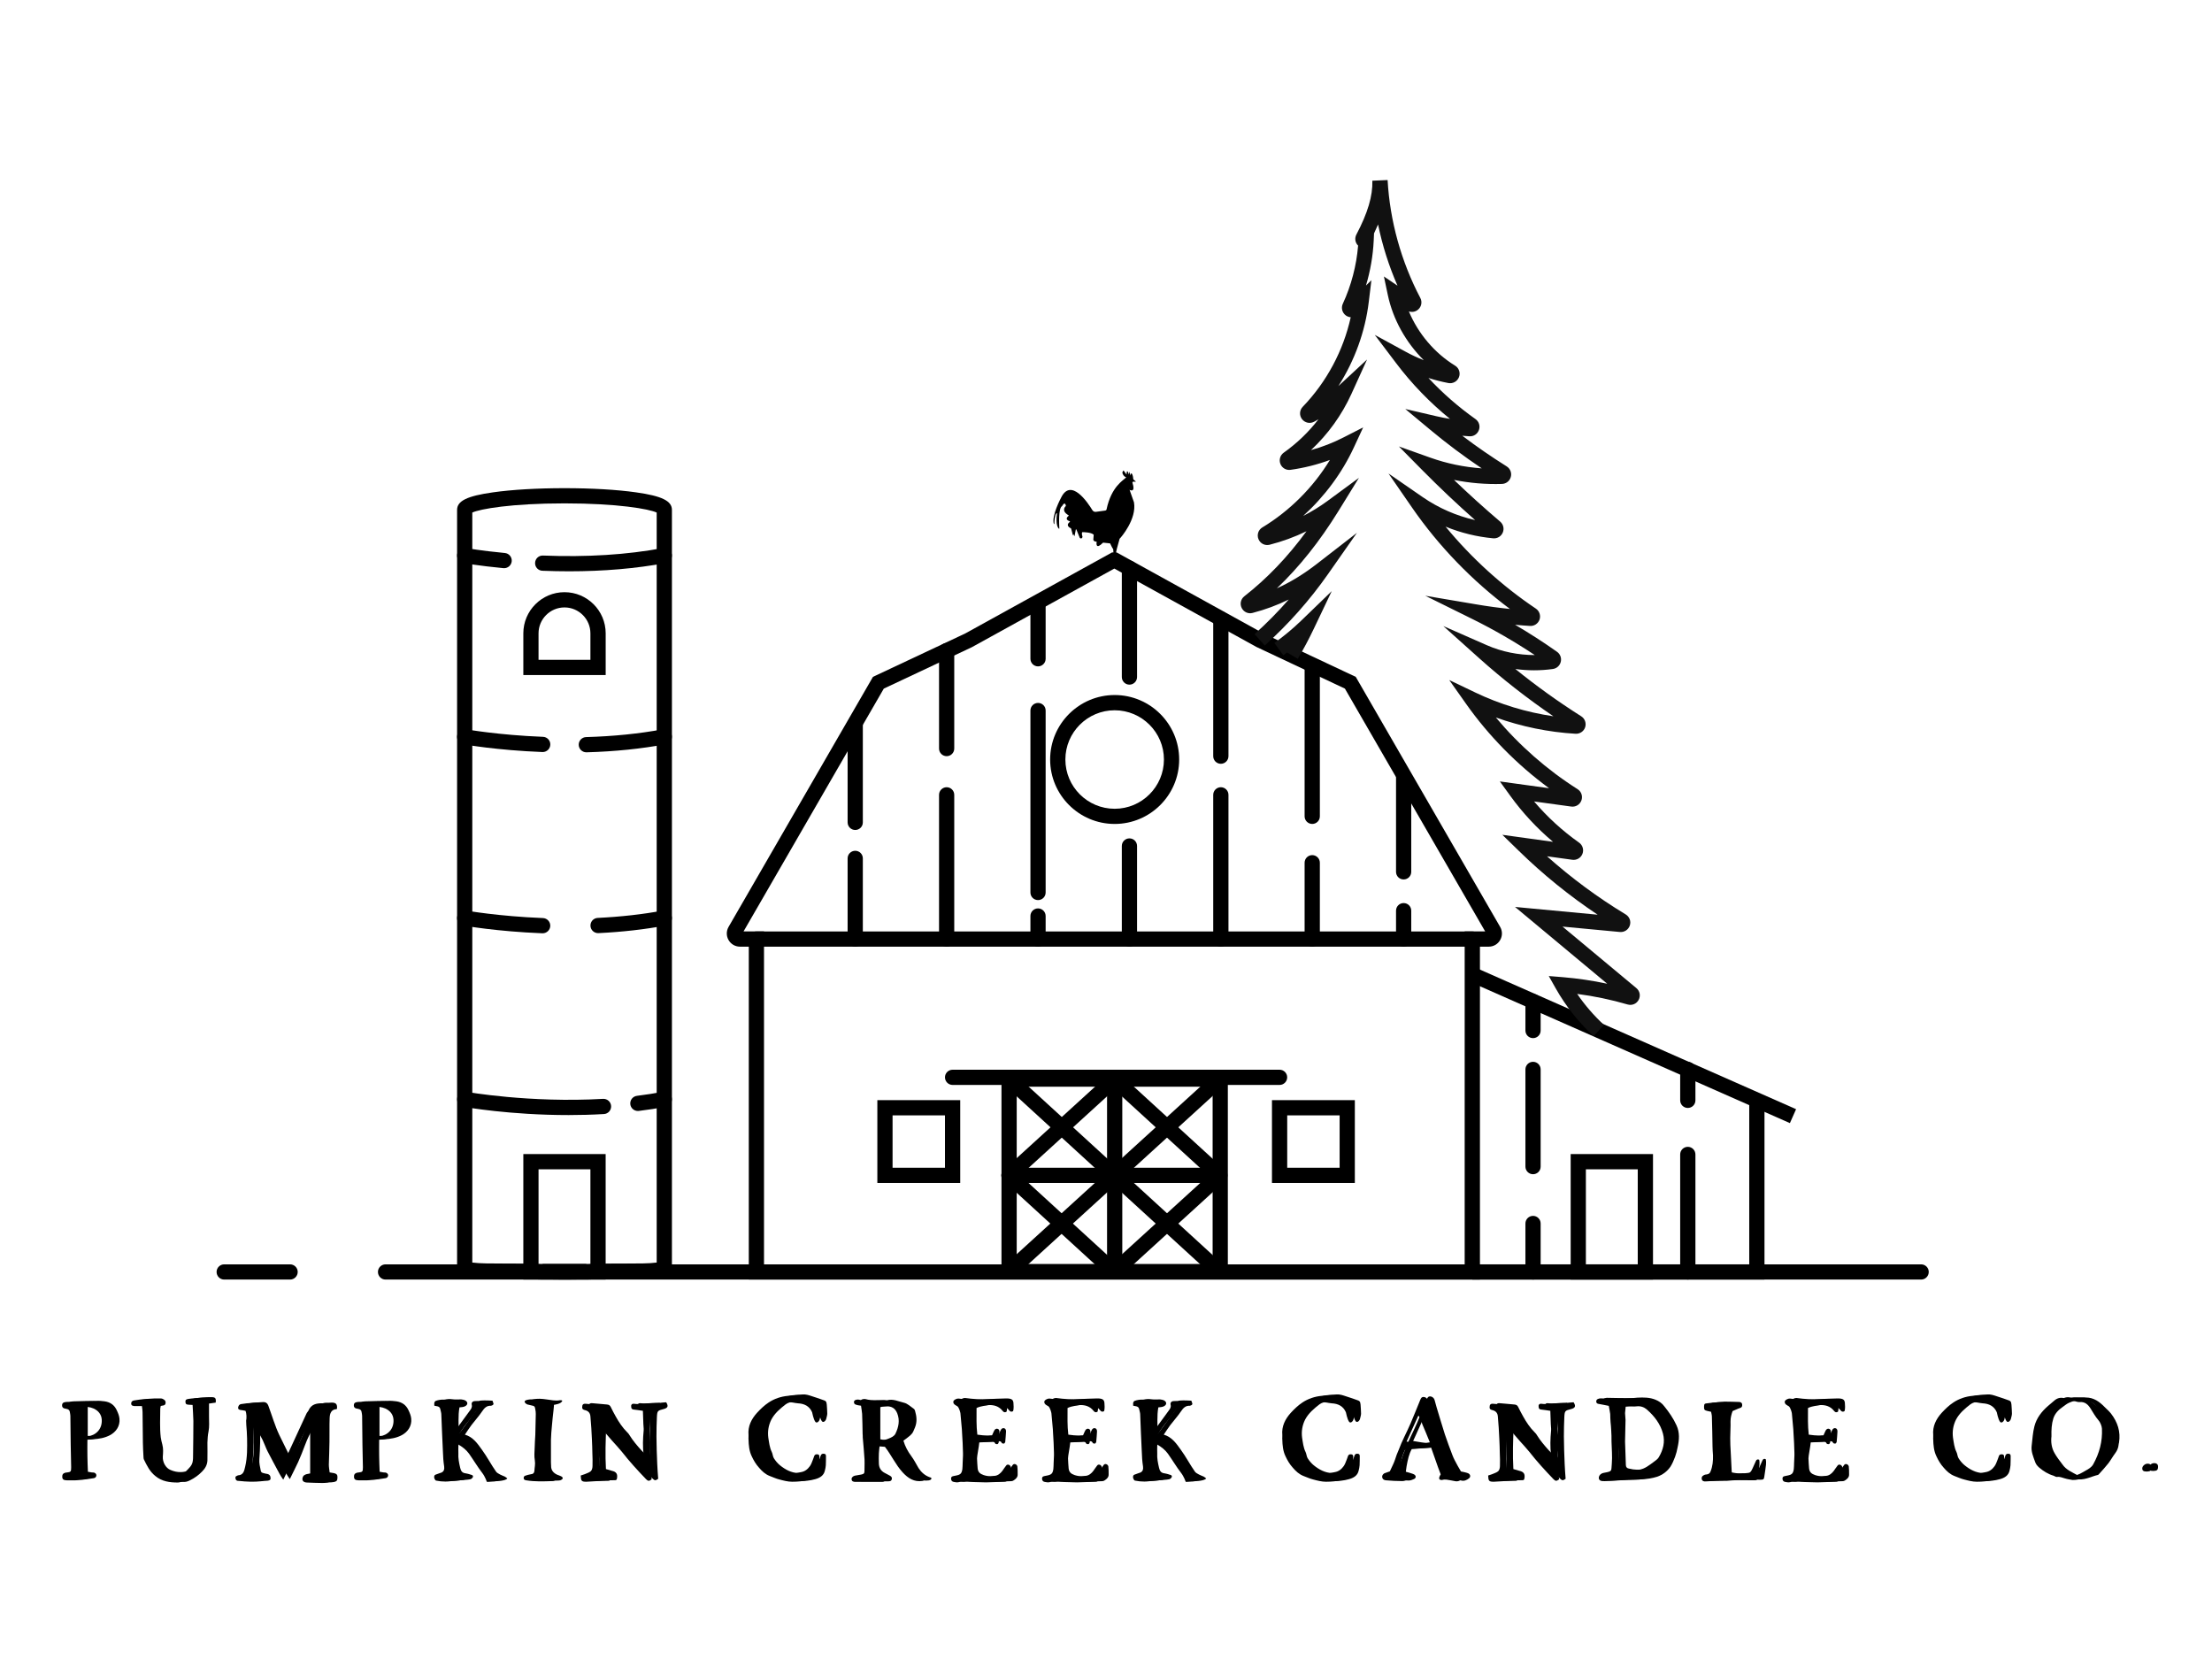 <?xml version="1.0" encoding="UTF-8"?>
<svg xmlns="http://www.w3.org/2000/svg" xmlns:xlink="http://www.w3.org/1999/xlink" width="288pt" height="216pt" viewBox="0 0 288 216" version="1.2">
<defs>
<g>
<symbol overflow="visible" id="glyph0-0">
<path style="stroke:none;" d="M 3.754 -1.848 C 3.734 -2.551 3.691 -3.215 3.691 -3.879 C 3.672 -4.586 3.691 -5.27 3.691 -6.039 C 3.922 -6.039 4.148 -6.078 4.398 -6.078 C 5.188 -6.121 5.953 -6.246 6.641 -6.617 C 7.387 -7.012 7.969 -7.781 7.863 -8.777 C 7.82 -9.172 7.676 -9.504 7.512 -9.855 C 7.199 -10.539 6.66 -10.914 5.934 -11.016 C 5.582 -11.059 5.207 -11.102 4.855 -11.078 C 3.859 -11.078 2.863 -11.039 1.887 -11.016 C 1.785 -11.016 1.68 -10.996 1.578 -10.977 C 1.348 -10.934 1.223 -10.789 1.246 -10.52 C 1.246 -10.352 1.371 -10.207 1.535 -10.168 L 1.824 -10.105 C 2.094 -10.062 2.242 -9.918 2.262 -9.648 C 2.281 -9.504 2.324 -9.355 2.324 -9.211 L 2.367 -5.395 L 2.426 -2.512 C 2.426 -1.93 2.387 -1.887 1.848 -1.824 L 1.68 -1.805 C 1.371 -1.723 1.246 -1.555 1.266 -1.223 C 1.285 -0.953 1.43 -0.828 1.785 -0.809 C 2.199 -0.809 2.637 -0.789 3.07 -0.809 C 3.57 -0.852 4.047 -0.953 4.543 -1.016 C 4.73 -1.059 4.836 -1.184 4.855 -1.348 C 4.875 -1.555 4.73 -1.68 4.543 -1.742 C 4.441 -1.762 4.336 -1.742 4.234 -1.762 Z M 3.734 -6.516 L 3.734 -10.375 C 4.293 -10.414 4.855 -10.375 5.375 -10.145 C 5.977 -9.855 6.371 -9.379 6.41 -8.695 C 6.473 -7.488 5.684 -6.68 4.566 -6.516 C 4.316 -6.496 4.066 -6.516 3.734 -6.516 Z M 3.734 -6.516 "/>
</symbol>
<symbol overflow="visible" id="glyph0-1">
<path style="stroke:none;" d="M 1.184 -10.477 C 1.223 -10.145 1.266 -9.918 1.266 -9.688 L 1.309 -5.707 C 1.328 -5.062 1.348 -4.418 1.391 -3.777 C 1.391 -3.691 1.41 -3.609 1.43 -3.547 C 1.824 -2.738 2.199 -1.949 2.926 -1.371 C 3.797 -0.645 4.812 -0.52 5.852 -0.52 C 6.102 -0.52 6.371 -0.621 6.617 -0.746 C 7.199 -1.039 7.719 -1.41 8.176 -1.887 C 8.57 -2.281 8.84 -2.758 8.859 -3.32 C 8.879 -4.109 8.859 -4.875 8.859 -5.645 C 8.879 -6.141 8.902 -6.617 9.004 -7.098 C 9.129 -7.719 9.066 -8.383 9.066 -9.027 L 9.066 -10.727 C 9.523 -10.77 9.523 -10.809 9.938 -10.852 C 10 -11.41 9.898 -11.559 9.418 -11.559 C 8.84 -11.578 8.672 -11.535 8.09 -11.496 C 7.82 -11.473 7.531 -11.453 7.262 -11.41 C 6.91 -11.348 6.848 -11.285 6.848 -11.016 C 6.867 -10.746 6.949 -10.664 7.324 -10.645 L 7.781 -10.621 C 7.82 -9.898 7.863 -9.234 7.883 -8.547 C 7.883 -7.074 7.863 -5.602 7.844 -4.129 C 7.844 -3.816 7.844 -3.484 7.781 -3.195 C 7.676 -2.695 7.305 -2.387 6.973 -2.035 C 6.723 -1.805 6.41 -1.848 6.121 -1.848 L 5.438 -1.805 C 4.957 -1.785 4.504 -1.887 4.066 -2.074 C 3.422 -2.324 3.008 -3.113 3.051 -3.816 C 3.09 -4.336 3.133 -4.855 2.988 -5.395 C 2.906 -5.707 2.82 -6.039 2.781 -6.348 C 2.637 -7.594 2.719 -8.84 2.719 -10.082 L 2.781 -10.414 L 2.988 -10.457 C 3.176 -10.477 3.359 -10.52 3.402 -10.727 C 3.465 -10.953 3.359 -11.141 3.195 -11.246 C 3.09 -11.328 2.926 -11.391 2.801 -11.391 C 2.262 -11.41 1.742 -11.391 1.223 -11.348 C 0.852 -11.328 0.496 -11.246 0.145 -11.203 C -0.043 -11.164 -0.164 -11.078 -0.207 -10.895 C -0.25 -10.664 -0.145 -10.5 0.164 -10.477 C 0.477 -10.457 0.809 -10.477 1.184 -10.477 Z M 1.184 -10.477 "/>
</symbol>
<symbol overflow="visible" id="glyph0-2">
<path style="stroke:none;" d="M 2.988 -7.945 L 3.133 -7.988 C 3.484 -7.324 3.84 -6.68 4.172 -6.039 C 4.398 -5.559 4.566 -5.062 4.793 -4.605 C 5.289 -3.633 5.832 -2.656 6.348 -1.68 C 6.473 -1.43 6.641 -1.203 6.848 -0.891 C 7.242 -1.703 7.613 -2.406 7.945 -3.133 C 8.258 -3.84 8.547 -4.566 8.816 -5.289 C 9.148 -6.164 9.523 -6.992 10.062 -7.762 C 10.145 -7.863 10.207 -7.988 10.293 -8.113 C 10.312 -8.113 10.332 -8.09 10.352 -8.09 L 10.352 -1.703 C 10.125 -1.641 9.918 -1.641 9.73 -1.555 C 9.629 -1.516 9.504 -1.43 9.441 -1.328 C 9.211 -0.891 9.379 -0.559 9.875 -0.52 C 10.562 -0.477 11.266 -0.477 11.949 -0.457 C 12.18 -0.457 12.406 -0.477 12.637 -0.52 C 12.969 -0.602 13.051 -0.727 13.051 -1.121 C 13.07 -1.43 12.945 -1.578 12.637 -1.66 C 12.449 -1.703 12.262 -1.723 12.035 -1.762 C 11.992 -2.117 11.93 -2.449 11.93 -2.781 C 11.949 -3.777 12.012 -4.773 12.012 -5.77 C 12.035 -6.805 11.992 -7.82 12.035 -8.84 C 12.055 -9.504 12.281 -9.961 12.926 -10 C 12.945 -10 12.969 -10.02 12.988 -10.043 C 13.051 -10.645 12.863 -10.852 12.305 -10.852 C 12.199 -10.852 12.074 -10.832 11.949 -10.832 C 11.164 -10.852 10.477 -10.707 10.125 -9.875 C 10.062 -9.75 9.938 -9.648 9.875 -9.504 C 9.234 -8.133 8.609 -6.785 7.988 -5.414 C 7.719 -4.812 7.449 -4.191 7.035 -3.609 C 6.887 -3.84 6.785 -4.004 6.68 -4.191 C 6.285 -5.02 5.871 -5.832 5.477 -6.641 C 4.938 -7.762 4.504 -9.234 4.066 -10.414 C 3.922 -10.809 3.691 -10.953 3.277 -10.914 C 2.883 -10.871 2.488 -10.871 2.094 -10.832 C 1.848 -10.809 1.578 -10.77 1.328 -10.727 C 1.121 -10.684 1.016 -10.52 0.977 -10.312 C 0.934 -10.062 1.121 -9.98 1.309 -9.961 C 1.516 -9.938 1.723 -9.898 1.93 -9.855 C 2.074 -9.523 2.094 -8.902 2.012 -8.57 L 2.035 -8.008 C 2.094 -7.367 2.117 -6.949 2.137 -6.285 C 2.156 -5.043 2.18 -3.797 1.887 -2.574 C 1.762 -2.055 1.68 -1.492 0.953 -1.453 C 0.914 -1.453 0.871 -1.41 0.828 -1.391 C 0.664 -1.348 0.602 -1.246 0.621 -1.102 C 0.645 -0.934 0.707 -0.789 0.871 -0.746 L 1.102 -0.727 C 2.055 -0.621 3.027 -0.582 3.984 -0.684 C 4.273 -0.727 4.379 -0.828 4.336 -1.102 C 4.316 -1.348 4.191 -1.492 3.961 -1.555 C 3.754 -1.598 3.57 -1.617 3.383 -1.68 C 3.238 -1.723 3.113 -1.762 3.07 -1.973 C 2.969 -2.469 2.844 -2.969 2.883 -3.484 C 2.945 -4.234 2.969 -4.98 2.988 -5.707 Z M 2.988 -7.945 "/>
</symbol>
<symbol overflow="visible" id="glyph0-3">
<path style="stroke:none;" d="M 1.266 -10.52 C 1.992 -10.395 1.992 -10.395 2.137 -9.688 C 2.156 -9.605 2.18 -9.504 2.18 -9.398 C 2.242 -7.801 2.305 -6.184 2.387 -4.566 C 2.406 -3.902 2.449 -3.238 2.551 -2.594 C 2.594 -2.242 2.531 -1.992 2.219 -1.824 L 1.867 -1.703 C 1.723 -1.641 1.555 -1.598 1.41 -1.535 C 1.203 -1.43 1.246 -1.223 1.266 -1.078 C 1.309 -0.953 1.41 -0.789 1.492 -0.77 C 1.91 -0.684 2.305 -0.645 2.719 -0.645 C 3.09 -0.645 3.484 -0.707 3.879 -0.746 C 4.293 -0.789 4.711 -0.789 5.105 -0.871 C 5.227 -0.891 5.395 -1.039 5.438 -1.16 C 5.5 -1.371 5.332 -1.43 5.145 -1.473 C 5 -1.516 4.855 -1.578 4.711 -1.598 C 4.086 -1.68 3.922 -1.805 3.777 -2.387 C 3.633 -3.008 3.508 -3.609 3.547 -4.254 C 3.547 -4.586 3.527 -4.898 3.547 -5.227 C 3.57 -5.438 3.609 -5.645 3.652 -5.914 C 3.961 -5.727 4.191 -5.602 4.418 -5.457 C 4.938 -5.145 5.414 -4.793 5.789 -4.273 C 6.348 -3.484 6.93 -2.512 7.512 -1.762 C 7.883 -1.285 8.113 -0.602 8.113 -0.602 C 8.113 -0.602 9.668 -0.602 9.918 -0.977 C 9.812 -1.059 9.711 -1.16 9.586 -1.223 C 9.273 -1.348 8.652 -1.598 8.465 -1.848 C 7.844 -2.719 7.262 -3.84 6.617 -4.711 C 6.039 -5.52 5.457 -6.371 4.398 -6.68 C 4.688 -7.117 4.957 -7.531 5.25 -7.926 C 5.707 -8.527 6.223 -9.086 6.641 -9.711 C 6.93 -10.145 7.242 -10.477 7.801 -10.438 L 7.844 -10.457 C 7.988 -10.5 8.152 -10.562 8.113 -10.746 L 7.988 -11.102 C 7.988 -11.102 6.973 -11.164 6.516 -11.121 C 6.246 -11.102 6.078 -10.914 6.141 -10.645 C 6.223 -10.312 6.059 -10.105 5.891 -9.875 L 3.902 -7.156 C 3.816 -7.055 3.715 -6.949 3.57 -6.785 C 3.609 -8.008 3.484 -9.129 3.691 -10.23 C 3.859 -10.25 3.961 -10.25 4.066 -10.27 C 4.191 -10.293 4.316 -10.312 4.418 -10.375 C 4.793 -10.562 4.812 -10.914 4.461 -11.121 C 4.316 -11.203 4.109 -11.246 3.922 -11.266 C 3.547 -11.285 3.152 -11.227 2.781 -11.285 C 2.406 -11.348 2.055 -11.309 1.703 -11.227 C 1.309 -11.141 1.223 -11.016 1.266 -10.52 Z M 1.266 -10.52 "/>
</symbol>
<symbol overflow="visible" id="glyph0-4">
<path style="stroke:none;" d="M 5.414 -11.102 C 5.352 -11.164 5.207 -11.164 5.125 -11.164 C 4.523 -11.039 3.941 -11.203 3.359 -11.266 C 2.781 -11.348 2.199 -11.41 1.641 -11.266 C 1.371 -11.203 1.285 -11.039 1.473 -10.852 C 1.535 -10.789 1.617 -10.727 1.723 -10.684 L 2.242 -10.562 C 2.656 -10.477 2.695 -10.438 2.758 -10.043 C 2.801 -9.836 2.82 -9.648 2.82 -9.441 L 2.758 -6.723 C 2.738 -6.164 2.676 -5.621 2.676 -5.082 C 2.656 -4.523 2.594 -3.941 2.695 -3.402 C 2.781 -2.906 2.656 -2.469 2.637 -2.012 C 2.613 -1.742 2.449 -1.617 2.18 -1.598 C 1.93 -1.555 1.703 -1.492 1.453 -1.41 C 1.309 -1.371 1.223 -1.223 1.246 -1.059 C 1.266 -0.891 1.41 -0.828 1.555 -0.809 C 2.695 -0.621 3.84 -0.664 4.98 -0.707 C 5.105 -0.707 5.227 -0.746 5.312 -0.809 C 5.539 -0.934 5.52 -1.121 5.289 -1.246 C 5.125 -1.328 4.938 -1.391 4.773 -1.453 C 4.273 -1.68 3.941 -2.035 3.961 -2.637 C 3.961 -2.781 3.941 -2.926 3.941 -3.07 L 3.941 -6.016 C 3.961 -6.617 4.004 -7.219 4.066 -7.82 C 4.109 -8.508 4.211 -9.172 4.273 -9.836 C 4.316 -10.168 4.336 -10.562 4.336 -10.562 C 4.336 -10.562 5.352 -10.684 5.414 -11.102 Z M 5.414 -11.102 "/>
</symbol>
<symbol overflow="visible" id="glyph0-5">
<path style="stroke:none;" d="M 8.797 -3.691 C 8.672 -3.777 8.547 -3.797 8.465 -3.879 C 8.176 -4.129 7.906 -4.379 7.656 -4.648 C 7.117 -5.25 6.578 -5.871 6.141 -6.578 C 6.059 -6.723 5.953 -6.867 5.832 -6.973 C 5.227 -7.574 4.75 -8.277 4.336 -9.027 C 4.109 -9.441 3.879 -9.855 3.672 -10.293 C 3.57 -10.5 3.422 -10.582 3.195 -10.602 C 2.574 -10.645 1.949 -10.727 1.309 -10.77 C 0.934 -10.809 0.809 -10.664 0.809 -10.312 C 0.809 -10.02 1.039 -9.98 1.203 -9.938 C 1.68 -9.812 1.867 -9.504 1.887 -9.066 C 1.973 -8.113 2.035 -7.156 2.074 -6.203 C 2.117 -5.582 2.117 -4.957 2.137 -4.336 C 2.156 -3.797 2.18 -3.238 2.156 -2.676 C 2.156 -2.449 2.094 -2.137 1.93 -1.992 C 1.723 -1.805 1.391 -1.723 1.121 -1.598 C 0.953 -1.535 0.77 -1.492 0.621 -1.43 C 0.645 -0.727 0.727 -0.621 1.348 -0.621 C 1.848 -0.645 2.344 -0.684 2.82 -0.707 C 3.277 -0.727 3.715 -0.746 4.172 -0.746 C 4.316 -0.746 4.441 -0.746 4.48 -0.934 C 4.605 -1.535 4.418 -1.848 3.816 -1.973 C 3.57 -2.035 3.34 -2.117 3.051 -2.199 C 2.945 -4.047 3.008 -5.871 3.09 -7.738 C 3.176 -7.676 3.215 -7.656 3.258 -7.637 L 4.75 -5.914 C 5.168 -5.457 5.582 -5 5.977 -4.523 C 6.949 -3.277 8.031 -2.094 9.129 -0.953 C 9.398 -0.684 9.523 -0.684 9.855 -0.934 C 9.812 -1.578 9.75 -2.219 9.73 -2.863 C 9.668 -4.047 9.648 -5.25 9.629 -6.434 C 9.629 -7.281 9.648 -8.152 9.688 -9.004 C 9.73 -9.773 9.793 -9.812 10.52 -10 L 10.602 -10.02 C 11.121 -10.168 11.203 -10.395 10.895 -10.895 L 10.375 -10.852 C 10.168 -10.832 9.938 -10.789 9.73 -10.809 C 9.004 -10.852 8.301 -10.664 7.574 -10.77 C 7.262 -10.809 7.137 -10.621 7.199 -10.312 C 7.219 -10.125 7.324 -10.043 7.512 -10.02 C 7.906 -9.98 8.301 -9.918 8.715 -9.855 L 8.777 -8.133 C 8.777 -7.863 8.84 -7.574 8.816 -7.305 C 8.715 -6.223 8.672 -5.145 8.816 -4.066 C 8.84 -3.961 8.816 -3.859 8.797 -3.691 Z M 8.797 -3.691 "/>
</symbol>
<symbol overflow="visible" id="glyph0-6">
<path style="stroke:none;" d=""/>
</symbol>
<symbol overflow="visible" id="glyph0-7">
<path style="stroke:none;" d="M 9.316 -8.465 C 9.504 -8.152 9.855 -8.465 9.918 -8.777 C 9.961 -8.984 10.043 -9.211 10.043 -9.418 C 10.043 -9.812 10 -10.188 9.98 -10.582 C 9.938 -10.996 9.875 -11.078 9.461 -11.203 C 9.109 -11.328 8.777 -11.453 8.422 -11.559 C 8.008 -11.68 7.594 -11.867 7.156 -11.91 C 6.703 -11.93 6.246 -11.867 5.77 -11.805 C 4.875 -11.723 4.004 -11.434 3.258 -10.934 C 2.695 -10.562 2.199 -10.082 1.742 -9.586 C 1.016 -8.777 0.539 -7.844 0.645 -6.703 C 0.664 -6.496 0.621 -6.309 0.645 -6.121 C 0.664 -5.375 0.727 -4.625 1.059 -3.941 C 1.309 -3.402 1.598 -2.906 2.012 -2.449 C 2.406 -1.992 2.82 -1.598 3.402 -1.371 C 3.816 -1.223 4.234 -1.016 4.668 -0.914 C 5.207 -0.77 5.77 -0.621 6.328 -0.621 C 7.055 -0.621 7.801 -0.684 8.508 -0.891 C 9.086 -1.059 9.586 -1.348 9.73 -1.992 C 9.793 -2.219 9.836 -2.469 9.855 -2.695 C 9.875 -3.113 9.875 -3.508 9.875 -3.902 C 9.875 -4.066 9.793 -4.191 9.605 -4.191 C 9.441 -4.211 9.297 -4.172 9.211 -4.004 C 9.148 -3.859 9.109 -3.691 9.047 -3.547 C 8.922 -3.258 8.84 -2.945 8.652 -2.676 C 8.363 -2.262 7.988 -1.949 7.449 -1.867 C 7.055 -1.805 6.66 -1.66 6.266 -1.68 C 5.352 -1.703 4.566 -2.137 3.879 -2.695 C 3.57 -2.945 3.301 -3.277 3.09 -3.609 C 2.945 -3.84 2.945 -4.172 2.82 -4.418 C 2.531 -5 2.469 -5.664 2.367 -6.285 C 2.262 -7.098 2.387 -7.883 2.758 -8.633 C 3.195 -9.461 3.902 -10.062 4.625 -10.621 C 4.938 -10.852 5.289 -10.934 5.707 -10.977 C 6.184 -11.016 6.617 -10.871 7.074 -10.832 C 7.906 -10.789 8.57 -10.477 8.922 -9.668 C 8.941 -9.605 9.086 -8.816 9.316 -8.465 Z M 9.316 -8.465 "/>
</symbol>
<symbol overflow="visible" id="glyph0-8">
<path style="stroke:none;" d="M 7.137 -5.891 C 7.262 -5.996 7.406 -6.078 7.531 -6.184 C 7.863 -6.453 8.238 -6.68 8.422 -7.098 L 8.652 -7.637 C 8.941 -8.363 8.859 -9.066 8.652 -9.773 C 8.633 -9.875 8.57 -10 8.465 -10.062 C 8.07 -10.332 7.676 -10.727 7.219 -10.832 C 6.496 -10.996 5.77 -11.391 4.957 -11.141 C 4.047 -11.266 3.113 -11.039 2.199 -11.309 C 2.074 -11.328 1.93 -11.328 1.805 -11.285 C 1.703 -11.266 1.578 -11.164 1.555 -11.059 C 1.535 -10.953 1.578 -10.789 1.66 -10.727 C 1.785 -10.645 1.949 -10.621 2.074 -10.582 L 2.469 -10.52 C 2.512 -10.145 2.594 -9.793 2.613 -9.461 C 2.656 -8.59 2.656 -7.738 2.676 -6.867 C 2.695 -6.703 2.695 -6.535 2.695 -6.391 C 2.781 -5.438 2.863 -4.48 2.926 -3.527 C 2.945 -3.215 2.926 -2.883 2.926 -2.551 C 2.906 -1.703 2.988 -1.68 2.488 -1.555 C 2.219 -1.492 1.93 -1.473 1.66 -1.41 C 1.41 -1.348 1.203 -1.141 1.246 -0.934 C 1.266 -0.664 1.473 -0.621 1.68 -0.602 L 5.145 -0.602 C 5.352 -0.602 5.559 -0.621 5.621 -0.871 C 5.684 -1.141 5.52 -1.266 5.312 -1.371 L 4.688 -1.703 C 4.211 -1.949 3.961 -2.367 3.941 -2.906 C 3.922 -3.359 3.922 -3.797 3.941 -4.254 C 3.961 -4.586 4.004 -4.918 4.047 -5.289 L 5.582 -5.168 C 6.434 -4.066 6.973 -2.844 7.883 -1.848 C 8.59 -1.078 9.379 -0.559 10.477 -0.727 C 10.582 -0.746 10.746 -0.828 10.77 -0.914 C 10.832 -1.078 10.664 -1.102 10.539 -1.141 C 9.918 -1.371 9.461 -1.785 9.109 -2.324 C 8.797 -2.844 8.527 -3.402 8.152 -3.902 C 7.719 -4.48 7.367 -5.125 7.137 -5.891 Z M 4.129 -6.078 L 4.129 -10.25 C 4.254 -10.293 4.379 -10.332 4.504 -10.352 C 4.918 -10.395 5.352 -10.438 5.77 -10.438 C 6.473 -10.457 6.91 -10.188 7.18 -9.543 C 7.551 -8.609 7.367 -7.738 6.949 -6.867 C 6.766 -6.535 6.434 -6.391 6.078 -6.246 C 5.457 -5.977 4.812 -5.914 4.129 -6.078 Z M 4.129 -6.078 "/>
</symbol>
<symbol overflow="visible" id="glyph0-9">
<path style="stroke:none;" d="M 3.715 -10.145 C 4.234 -10.414 5.27 -10.539 6.016 -10.602 C 6.805 -10.645 7.469 -10.477 7.969 -9.836 C 8.113 -9.648 8.258 -9.629 8.465 -9.73 C 8.484 -9.812 8.527 -9.918 8.527 -10 C 8.547 -10.207 8.547 -10.414 8.527 -10.602 C 8.527 -11.184 8.363 -11.348 7.781 -11.391 L 7.469 -11.391 C 6.742 -11.371 6.016 -11.348 5.289 -11.309 C 4.273 -11.246 3.258 -11.309 2.219 -11.453 C 1.992 -11.473 1.617 -11.285 1.555 -11.102 C 1.492 -10.895 1.598 -10.707 1.91 -10.539 C 1.949 -10.5 2.012 -10.5 2.055 -10.457 C 2.305 -10.293 2.469 -9.586 2.469 -9.523 L 2.656 -7.449 L 2.676 -7.055 C 2.738 -6.164 2.781 -5.27 2.801 -4.379 C 2.82 -3.941 2.758 -3.484 2.758 -3.051 C 2.738 -2.781 2.758 -2.531 2.719 -2.262 C 2.637 -1.703 2.469 -1.535 1.91 -1.43 L 1.617 -1.371 C 1.43 -1.328 1.266 -1.309 1.246 -1.059 C 1.246 -0.809 1.348 -0.645 1.578 -0.602 C 1.785 -0.559 2.012 -0.52 2.199 -0.559 C 2.863 -0.727 3.527 -0.582 4.191 -0.582 C 4.73 -0.582 5.27 -0.539 5.809 -0.539 C 6.617 -0.559 7.43 -0.602 8.238 -0.621 C 8.34 -0.621 8.465 -0.664 8.547 -0.727 C 8.84 -0.914 9.086 -1.141 9.066 -1.516 C 9.066 -1.867 9.066 -2.199 9.027 -2.551 C 9.004 -2.656 8.902 -2.781 8.797 -2.82 C 8.652 -2.883 8.484 -2.863 8.383 -2.676 C 8.238 -2.469 8.07 -2.262 7.926 -2.035 C 7.676 -1.703 7.344 -1.43 6.949 -1.391 C 6.184 -1.266 5.414 -1.16 4.648 -1.41 C 4.172 -1.578 3.922 -1.785 3.859 -2.262 C 3.816 -2.695 3.797 -3.152 3.777 -3.59 C 3.777 -3.734 3.816 -3.859 3.816 -3.984 L 4.004 -5.145 L 4.086 -5.77 C 4.273 -5.746 4.418 -5.727 4.566 -5.727 L 6.496 -5.809 C 6.703 -5.832 6.887 -5.852 6.992 -5.602 C 7.012 -5.539 7.199 -5.5 7.281 -5.52 C 7.344 -5.52 7.43 -5.645 7.449 -5.727 C 7.488 -6.184 7.531 -6.617 7.551 -7.074 C 7.551 -7.242 7.531 -7.449 7.305 -7.512 C 7.055 -7.574 6.93 -7.406 6.848 -7.242 C 6.742 -7.035 6.66 -6.824 6.578 -6.641 C 5.645 -6.516 4.773 -6.535 3.816 -6.68 C 3.672 -7.844 3.715 -8.984 3.715 -10.145 Z M 3.715 -10.145 "/>
</symbol>
<symbol overflow="visible" id="glyph0-10">
<path style="stroke:none;" d="M 7.199 -5.062 L 8.09 -2.531 L 8.445 -1.578 C 8.445 -1.578 8.008 -0.953 8.422 -0.871 C 8.484 -0.852 8.57 -0.828 8.633 -0.852 C 9.047 -0.977 9.441 -0.852 9.836 -0.789 C 9.98 -0.746 10.125 -0.746 10.27 -0.707 C 10.664 -0.602 10.996 -0.77 11.285 -0.996 C 11.535 -1.203 11.453 -1.535 11.141 -1.66 C 10.977 -1.742 10.23 -1.887 10.23 -1.887 C 10.23 -1.887 9.398 -3.258 9.129 -3.984 C 8.777 -4.898 8.445 -5.809 8.133 -6.723 C 7.762 -7.883 7.43 -9.027 7.074 -10.188 C 6.973 -10.539 6.887 -10.895 6.785 -11.227 C 6.703 -11.473 6.453 -11.66 6.223 -11.66 C 5.934 -11.66 5.871 -11.473 5.77 -11.246 C 5.375 -10.23 4.938 -9.234 4.523 -8.215 C 4.023 -7.055 3.402 -5.934 2.969 -4.75 L 2.719 -4.148 C 2.574 -3.734 2.449 -3.301 2.262 -2.906 L 1.824 -1.973 L 1.121 -1.723 C 1.121 -1.723 0.789 -1.555 0.828 -1.223 C 0.871 -0.934 1.078 -0.828 1.309 -0.809 C 2.012 -0.746 2.738 -0.707 3.445 -0.707 C 3.672 -0.707 3.922 -0.809 4.148 -0.914 C 4.398 -1.059 4.398 -1.309 4.172 -1.473 C 4.023 -1.598 3.051 -1.848 3.051 -1.848 L 3.152 -2.574 C 3.32 -3.465 3.445 -4.109 3.84 -4.836 C 4.418 -4.875 4.98 -4.898 5.539 -4.938 Z M 7.035 -5.746 C 5.977 -5.52 5.832 -5.539 4.004 -5.852 L 5.539 -9.234 C 5.871 -8.859 5.914 -8.465 6.059 -8.09 C 6.121 -7.945 6.785 -6.41 7.035 -5.746 Z M 7.035 -5.746 "/>
</symbol>
<symbol overflow="visible" id="glyph0-11">
<path style="stroke:none;" d="M 2.883 -10.5 C 2.945 -10.125 3.027 -9.793 3.07 -9.441 C 3.09 -9.109 3.07 -8.754 3.113 -8.402 C 3.133 -8.07 3.195 -7.719 3.195 -7.387 C 3.238 -6.867 3.238 -6.371 3.238 -5.852 C 3.258 -4.898 3.359 -3.922 3.277 -2.969 C 3.176 -1.992 3.402 -1.992 2.262 -1.785 C 2.012 -1.742 1.805 -1.641 1.66 -1.41 C 1.473 -1.039 1.641 -0.727 2.055 -0.707 C 2.242 -0.684 2.449 -0.707 2.637 -0.707 C 3.859 -0.77 5.082 -0.871 6.309 -0.871 C 7.012 -0.891 7.676 -0.996 8.34 -1.203 C 9.047 -1.453 9.629 -1.887 10.062 -2.512 C 10.312 -2.906 10.5 -3.359 10.664 -3.797 C 10.809 -4.191 10.914 -4.605 10.996 -5.043 C 11.203 -5.996 11.285 -6.949 10.852 -7.883 C 10.438 -8.797 9.875 -9.605 9.254 -10.375 C 8.965 -10.77 8.57 -11.039 8.113 -11.227 C 7.367 -11.535 6.578 -11.535 5.77 -11.496 C 5.438 -11.473 5.082 -11.41 4.73 -11.434 C 3.754 -11.434 2.758 -11.453 1.785 -11.473 C 1.703 -11.473 1.641 -11.453 1.578 -11.434 C 1.391 -11.391 1.246 -11.285 1.246 -11.059 C 1.266 -10.832 1.41 -10.77 1.617 -10.746 C 2.012 -10.684 2.426 -10.582 2.883 -10.5 Z M 4.234 -10.352 C 4.688 -10.395 5.082 -10.414 5.477 -10.438 C 5.832 -10.438 6.184 -10.395 6.516 -10.438 C 7.035 -10.5 7.488 -10.332 7.844 -10.02 C 8.816 -9.172 9.605 -8.152 9.938 -6.887 C 10.23 -5.789 9.961 -4.773 9.398 -3.816 C 9.273 -3.59 9.004 -3.402 8.754 -3.215 C 8.152 -2.781 7.574 -2.281 6.805 -2.18 C 6.102 -2.074 5.352 -2.074 4.648 -2.262 C 4.398 -2.305 4.254 -2.449 4.254 -2.738 C 4.234 -3.754 4.172 -4.75 4.148 -5.77 C 4.148 -6.703 4.211 -7.656 4.211 -8.59 C 4.211 -8.902 4.148 -9.191 4.148 -9.48 C 4.172 -9.75 4.211 -10.043 4.234 -10.352 Z M 4.234 -10.352 "/>
</symbol>
<symbol overflow="visible" id="glyph0-12">
<path style="stroke:none;" d="M 8.734 -3.484 C 8.547 -3.57 8.402 -3.527 8.32 -3.359 L 7.883 -2.387 C 7.699 -1.93 7.43 -1.578 6.848 -1.68 C 6.68 -1.723 6.473 -1.723 6.285 -1.68 C 5.832 -1.617 5.375 -1.617 4.918 -1.66 C 4.711 -1.68 4.523 -1.723 4.316 -1.762 C 4.316 -1.867 4.293 -1.949 4.293 -2.035 L 4.172 -4.441 C 4.129 -5.043 4.109 -5.645 4.109 -6.246 C 4.109 -6.973 4.172 -7.676 4.148 -8.402 C 4.148 -8.879 4.254 -9.316 4.418 -9.75 C 4.75 -9.875 5.043 -10.043 5.375 -10.145 C 5.621 -10.207 5.684 -10.375 5.664 -10.582 C 5.664 -10.809 5.5 -10.914 5.289 -10.934 C 4.648 -10.953 4.023 -10.977 3.383 -10.977 C 2.906 -10.953 2.426 -10.895 1.949 -10.832 C 1.641 -10.809 1.578 -10.77 1.555 -10.457 C 1.535 -10.02 1.598 -9.938 1.91 -9.855 L 2.469 -9.73 C 2.512 -9.504 2.574 -9.297 2.574 -9.086 C 2.613 -7.801 2.637 -6.516 2.656 -5.227 C 2.656 -4.855 2.695 -4.461 2.719 -4.066 C 2.738 -3.34 2.676 -2.613 2.387 -1.93 C 2.305 -1.723 2.156 -1.617 1.93 -1.578 C 1.785 -1.578 1.617 -1.535 1.492 -1.453 C 1.266 -1.348 1.203 -1.141 1.266 -0.914 C 1.328 -0.727 1.492 -0.645 1.762 -0.664 C 2.219 -0.684 2.695 -0.727 3.152 -0.727 C 3.633 -0.746 4.109 -0.727 4.586 -0.746 C 5 -0.77 5.414 -0.828 5.832 -0.828 C 6.578 -0.828 7.324 -0.809 8.07 -0.809 C 8.422 -0.809 8.508 -0.871 8.547 -1.223 L 8.672 -2.055 C 8.734 -2.531 8.84 -3.008 8.734 -3.484 Z M 8.734 -3.484 "/>
</symbol>
<symbol overflow="visible" id="glyph0-13">
<path style="stroke:none;" d="M 5.953 -0.852 C 6.848 -0.809 7.594 -1.246 8.402 -1.43 C 8.465 -1.453 8.527 -1.492 8.547 -1.535 C 8.965 -1.992 9.398 -2.469 9.773 -2.945 C 10.105 -3.383 10.375 -3.879 10.707 -4.316 C 10.914 -4.605 11.059 -4.938 11.102 -5.312 C 11.102 -5.414 11.141 -5.539 11.164 -5.645 C 11.391 -7.074 10.977 -8.32 10.105 -9.441 C 9.875 -9.73 9.586 -9.98 9.316 -10.25 C 8.633 -10.953 7.883 -11.516 6.848 -11.516 C 6.766 -11.516 6.703 -11.535 6.641 -11.535 L 5.27 -11.535 C 5.125 -11.535 4.957 -11.473 4.812 -11.516 C 4.355 -11.617 3.941 -11.496 3.59 -11.184 L 2.758 -10.477 C 1.93 -9.75 1.266 -8.902 0.996 -7.82 C 0.789 -7.035 0.746 -6.164 0.645 -5.332 C 0.539 -4.566 0.852 -3.879 1.102 -3.176 C 1.203 -2.883 1.391 -2.676 1.617 -2.469 C 2.18 -1.992 2.781 -1.617 3.484 -1.41 C 3.652 -1.348 3.816 -1.223 3.941 -1.246 C 4.316 -1.309 4.625 -1.141 4.957 -1.059 C 5.289 -0.953 5.621 -0.914 5.953 -0.852 Z M 2.367 -6.453 C 2.344 -7.324 2.387 -8.07 2.613 -8.797 C 2.844 -9.48 3.301 -9.918 3.84 -10.293 C 4.129 -10.5 4.398 -10.727 4.711 -10.852 C 5.207 -11.059 5.727 -11.246 6.285 -11.102 C 6.496 -11.039 6.723 -10.977 6.93 -10.996 C 7.594 -11.039 7.988 -10.664 8.301 -10.168 C 8.633 -9.648 8.922 -9.109 9.336 -8.633 C 9.566 -8.383 9.773 -7.883 9.793 -7.531 C 9.875 -5.871 9.461 -4.336 8.652 -2.883 C 8.422 -2.488 8.051 -2.281 7.676 -2.074 C 7.18 -1.785 6.66 -1.453 6.059 -1.391 C 5.953 -1.391 5.832 -1.348 5.77 -1.391 C 5.062 -1.785 4.273 -2.094 3.797 -2.801 C 3.445 -3.277 3.07 -3.734 2.781 -4.254 C 2.367 -4.957 2.281 -5.746 2.367 -6.453 Z M 2.367 -6.453 "/>
</symbol>
<symbol overflow="visible" id="glyph0-14">
<path style="stroke:none;" d="M 2.242 -2.531 C 2.242 -2.82 2.035 -2.988 1.703 -2.969 C 1.391 -2.969 1.039 -2.656 1.039 -2.367 C 1.039 -2.055 1.203 -1.949 1.641 -1.949 C 2.117 -1.973 2.242 -2.074 2.242 -2.531 Z M 2.242 -2.531 "/>
</symbol>
</g>
</defs>
<g id="surface1">
<path style=" stroke:none;fill-rule:nonzero;fill:rgb(0%,0%,0%);fill-opacity:1;" d="M 166.598 141.258 L 124.027 141.258 C 123.48 141.258 123.035 140.812 123.035 140.266 C 123.035 139.719 123.48 139.277 124.027 139.277 L 166.598 139.277 C 167.148 139.277 167.59 139.719 167.59 140.266 C 167.59 140.812 167.148 141.258 166.598 141.258 Z M 166.598 141.258 "/>
<path style=" stroke:none;fill-rule:nonzero;fill:rgb(0%,0%,0%);fill-opacity:1;" d="M 145.129 107.277 C 140.496 107.277 136.727 103.512 136.727 98.887 C 136.727 94.258 140.496 90.492 145.129 90.492 C 149.758 90.492 153.527 94.258 153.527 98.887 C 153.527 103.512 149.758 107.277 145.129 107.277 Z M 145.129 92.477 C 141.59 92.477 138.711 95.352 138.711 98.887 C 138.711 102.426 141.586 105.301 145.129 105.301 C 148.668 105.301 151.543 102.426 151.543 98.887 C 151.543 95.352 148.664 92.477 145.129 92.477 Z M 145.129 92.477 "/>
<path style=" stroke:none;fill-rule:nonzero;fill:rgb(0%,0%,0%);fill-opacity:1;" d="M 215.219 166.598 L 204.5 166.598 L 204.5 150.258 L 215.219 150.258 Z M 206.48 164.617 L 213.234 164.617 L 213.234 152.242 L 206.48 152.242 Z M 206.48 164.617 "/>
<path style=" stroke:none;fill-rule:nonzero;fill:rgb(0%,0%,0%);fill-opacity:1;" d="M 78.855 166.598 L 68.137 166.598 L 68.137 150.258 L 78.855 150.258 Z M 70.117 164.617 L 76.871 164.617 L 76.871 152.242 L 70.117 152.242 Z M 70.117 164.617 "/>
<path style=" stroke:none;fill-rule:nonzero;fill:rgb(0%,0%,0%);fill-opacity:1;" d="M 78.855 87.891 L 68.137 87.891 L 68.137 82.461 C 68.137 79.504 70.543 77.102 73.496 77.102 C 76.453 77.102 78.859 79.504 78.859 82.461 L 78.859 87.891 Z M 70.117 85.91 L 76.871 85.91 L 76.871 82.461 C 76.871 80.602 75.359 79.086 73.496 79.086 C 71.633 79.086 70.117 80.602 70.117 82.461 Z M 70.117 85.91 "/>
<path style=" stroke:none;fill-rule:nonzero;fill:rgb(0%,0%,0%);fill-opacity:1;" d="M 73.496 166.598 C 72.539 166.598 71.57 166.578 70.621 166.551 L 70.648 164.57 L 76.34 164.57 L 76.371 166.551 C 75.418 166.582 74.453 166.598 73.496 166.598 Z M 73.496 166.598 "/>
<path style=" stroke:none;fill-rule:nonzero;fill:rgb(0%,0%,0%);fill-opacity:1;" d="M 76.355 166.551 L 70.621 166.551 C 68.816 166.492 67.172 166.492 65.715 166.492 C 64.078 166.492 62.789 166.492 61.84 166.414 C 61.141 166.359 59.512 166.223 59.512 164.902 L 59.512 66.383 C 59.512 65.219 60.816 64.578 64.172 64.105 C 66.668 63.75 69.98 63.559 73.496 63.559 C 77.016 63.559 80.328 63.75 82.824 64.105 C 86.176 64.578 87.484 65.219 87.484 66.383 L 87.484 164.898 C 87.484 166.223 85.852 166.355 85.156 166.414 C 84.207 166.492 82.914 166.492 81.277 166.492 C 79.824 166.492 78.176 166.492 76.375 166.551 Z M 70.668 164.57 L 76.328 164.57 C 78.152 164.512 79.812 164.512 81.277 164.512 C 82.902 164.512 84.715 164.512 85.5 164.383 L 85.5 66.734 C 84.512 66.27 80.438 65.539 73.496 65.539 C 66.559 65.539 62.484 66.27 61.492 66.734 L 61.492 164.383 C 62.277 164.508 64.09 164.512 65.719 164.512 C 67.18 164.512 68.84 164.516 70.668 164.57 Z M 70.668 164.57 "/>
<path style=" stroke:none;fill-rule:nonzero;fill:rgb(0%,0%,0%);fill-opacity:1;" d="M 76.355 166.598 L 70.621 166.598 C 68.82 166.539 67.172 166.539 65.715 166.539 C 64.078 166.539 62.789 166.539 61.84 166.461 C 61.141 166.402 59.508 166.266 59.508 164.945 C 59.508 164.395 59.953 163.953 60.5 163.953 C 60.844 163.953 61.148 164.129 61.324 164.398 C 61.988 164.555 63.961 164.559 65.715 164.559 C 67.176 164.559 68.836 164.559 70.664 164.617 L 76.32 164.617 C 78.148 164.559 79.809 164.559 81.27 164.559 C 83.027 164.559 84.996 164.559 85.66 164.398 C 85.84 164.129 86.141 163.953 86.488 163.953 C 87.035 163.953 87.477 164.398 87.477 164.945 C 87.477 166.266 85.848 166.398 85.148 166.461 C 84.199 166.539 82.906 166.539 81.27 166.539 C 79.816 166.539 78.168 166.539 76.367 166.598 Z M 76.355 166.598 "/>
<path style=" stroke:none;fill-rule:nonzero;fill:rgb(0%,0%,0%);fill-opacity:1;" d="M 250.129 166.598 L 50.199 166.598 C 49.648 166.598 49.207 166.152 49.207 165.605 C 49.207 165.059 49.652 164.617 50.199 164.617 L 250.129 164.617 C 250.68 164.617 251.121 165.059 251.121 165.605 C 251.121 166.152 250.68 166.598 250.129 166.598 Z M 250.129 166.598 "/>
<path style=" stroke:none;fill-rule:nonzero;fill:rgb(0%,0%,0%);fill-opacity:1;" d="M 37.77 166.598 L 29.191 166.598 C 28.641 166.598 28.199 166.152 28.199 165.605 C 28.199 165.059 28.645 164.617 29.191 164.617 L 37.77 164.617 C 38.316 164.617 38.762 165.059 38.762 165.605 C 38.762 166.152 38.316 166.598 37.77 166.598 Z M 37.77 166.598 "/>
<path style=" stroke:none;fill-rule:nonzero;fill:rgb(0%,0%,0%);fill-opacity:1;" d="M 192.684 166.598 L 97.492 166.598 L 97.492 123.254 L 96.348 123.254 C 95.727 123.254 95.172 122.934 94.859 122.395 C 94.551 121.859 94.551 121.219 94.859 120.68 L 113.66 88.125 L 125.672 82.477 L 144.793 71.922 L 145.383 71.922 L 164.504 82.477 L 176.516 88.125 L 195.316 120.68 C 195.629 121.219 195.629 121.859 195.316 122.395 C 195.008 122.934 194.453 123.254 193.832 123.254 L 192.688 123.254 L 192.688 166.598 Z M 99.473 164.617 L 190.699 164.617 L 190.699 121.27 L 193.367 121.27 L 175.105 89.656 L 163.574 84.227 L 145.086 74.027 L 126.574 84.242 L 126.547 84.258 L 115.07 89.656 L 96.809 121.27 L 99.473 121.27 Z M 99.473 164.617 "/>
<path style=" stroke:none;fill-rule:nonzero;fill:rgb(0%,0%,0%);fill-opacity:1;" d="M 191.281 127.789 L 192.082 125.973 L 233.848 144.414 L 233.043 146.227 Z M 191.281 127.789 "/>
<path style=" stroke:none;fill-rule:nonzero;fill:rgb(0%,0%,0%);fill-opacity:1;" d="M 229.734 166.598 L 191.695 166.598 L 191.695 164.617 L 227.75 164.617 L 227.75 143.266 L 229.734 143.266 Z M 229.734 166.598 "/>
<path style=" stroke:none;fill-rule:nonzero;fill:rgb(0%,0%,0%);fill-opacity:1;" d="M 147.855 62.664 C 147.758 62.582 147.664 62.504 147.566 62.422 C 147.559 62.418 147.555 62.406 147.555 62.395 C 147.547 62.305 147.52 61.875 147.363 61.676 C 147.309 61.602 147.191 61.652 147.203 61.742 C 147.215 61.828 147.219 61.91 147.203 61.906 C 147.168 61.895 147.039 61.43 147.004 61.41 C 146.977 61.395 146.996 61.777 146.996 61.797 C 146.996 61.809 146.906 61.582 146.832 61.402 C 146.809 61.348 146.723 61.355 146.715 61.418 C 146.688 61.586 146.66 61.789 146.688 61.805 C 146.73 61.832 146.34 61.359 146.305 61.277 C 146.27 61.191 146.059 61.531 146.16 61.648 C 146.16 61.652 146.168 61.656 146.168 61.664 C 146.184 61.715 146.301 62.043 146.582 62.113 C 146.609 62.117 146.617 62.152 146.598 62.176 C 146.277 62.539 144.699 63.324 144.07 66.332 C 144.055 66.406 143.984 66.461 143.91 66.473 L 142.688 66.641 C 142.504 66.664 142.324 66.582 142.227 66.422 C 141.629 65.434 139.43 62.148 138.145 64.812 C 138.145 64.812 136.887 67.152 137.203 68.203 C 137.215 68.242 137.277 68.234 137.277 68.191 C 137.281 67.836 137.32 67.074 137.551 66.816 C 137.574 66.789 137.621 66.809 137.617 66.848 C 137.57 67.199 137.43 68.426 137.863 68.832 C 137.887 68.855 137.926 68.836 137.926 68.805 C 137.898 68.344 137.781 66.168 138.277 65.895 C 138.285 65.891 138.289 65.887 138.289 65.879 C 138.336 65.797 138.66 65.227 138.777 65.848 C 138.777 65.859 138.773 65.875 138.766 65.883 C 138.664 65.977 138.141 66.523 139.133 67.094 C 139.156 67.109 139.16 67.141 139.137 67.156 C 138.988 67.27 138.586 67.637 139.289 67.875 C 139.32 67.887 139.324 67.926 139.301 67.941 C 139.129 68.066 138.719 68.445 139.438 68.793 C 139.445 68.797 139.457 68.805 139.457 68.816 L 139.68 69.645 C 139.691 69.688 139.75 69.68 139.754 69.637 C 139.758 69.59 139.828 69.59 139.832 69.637 L 139.836 69.75 C 139.84 69.793 139.906 69.797 139.914 69.754 L 140.07 68.945 C 140.074 68.906 140.125 68.902 140.145 68.938 L 140.586 70.031 C 140.586 70.039 140.594 70.043 140.598 70.047 C 140.645 70.078 140.855 70.211 140.938 69.91 C 140.941 69.902 140.941 69.895 140.938 69.887 C 140.918 69.824 140.82 69.492 140.883 69.312 C 140.887 69.297 140.902 69.285 140.922 69.285 C 141.086 69.285 142.039 69.297 142.387 69.605 C 142.398 69.613 142.402 69.625 142.398 69.637 L 142.348 70.281 C 142.348 70.289 142.348 70.297 142.352 70.301 C 142.371 70.348 142.477 70.539 142.738 70.516 C 142.762 70.516 142.785 70.535 142.781 70.562 C 142.746 70.781 142.676 71.594 143.605 70.664 C 143.613 70.656 143.625 70.652 143.633 70.652 L 144.512 70.746 C 144.523 70.75 144.535 70.754 144.543 70.766 C 144.594 70.875 144.836 71.395 144.93 71.488 C 144.934 71.496 144.938 71.504 144.941 71.512 L 145.027 72.879 C 145.031 72.922 145.094 72.926 145.105 72.883 L 145.398 71.508 C 145.398 71.508 145.398 71.504 145.398 71.504 L 145.77 70.152 C 145.773 70.145 145.777 70.137 145.781 70.133 C 145.961 69.973 148.016 67.59 147.645 65.406 C 146.957 63.414 147.031 63.719 147.086 63.781 C 147.09 63.785 147.094 63.793 147.102 63.797 C 147.195 63.84 147.855 64.121 147.445 62.859 C 147.434 62.82 147.434 62.797 147.445 62.777 C 147.48 62.707 147.621 62.691 147.82 62.727 C 147.863 62.738 147.887 62.691 147.855 62.664 Z M 147.855 62.664 "/>
<path style=" stroke:none;fill-rule:nonzero;fill:rgb(0%,0%,0%);fill-opacity:1;" d="M 159.867 166.551 L 130.391 166.551 L 130.391 139.508 L 159.863 139.508 L 159.863 166.551 Z M 132.375 164.57 L 157.883 164.57 L 157.883 141.488 L 132.375 141.488 Z M 132.375 164.57 "/>
<path style=" stroke:none;fill-rule:nonzero;fill:rgb(0%,0%,0%);fill-opacity:1;" d="M 145.129 166.551 C 144.582 166.551 144.137 166.109 144.137 165.562 L 144.137 140.496 C 144.137 139.949 144.582 139.508 145.129 139.508 C 145.68 139.508 146.121 139.953 146.121 140.496 L 146.121 165.562 C 146.121 166.109 145.676 166.551 145.129 166.551 Z M 145.129 166.551 "/>
<path style=" stroke:none;fill-rule:nonzero;fill:rgb(0%,0%,0%);fill-opacity:1;" d="M 131.383 154.02 C 131.113 154.02 130.844 153.91 130.648 153.695 C 130.281 153.289 130.309 152.664 130.715 152.297 L 144.461 139.766 C 144.867 139.395 145.492 139.426 145.859 139.828 C 146.23 140.234 146.203 140.859 145.797 141.227 L 132.051 153.762 C 131.859 153.934 131.621 154.02 131.383 154.02 Z M 131.383 154.02 "/>
<path style=" stroke:none;fill-rule:nonzero;fill:rgb(0%,0%,0%);fill-opacity:1;" d="M 145.082 154.02 C 144.812 154.02 144.543 153.91 144.348 153.695 C 143.98 153.289 144.008 152.664 144.414 152.297 L 158.16 139.766 C 158.566 139.395 159.191 139.426 159.562 139.828 C 159.93 140.234 159.902 140.859 159.496 141.227 L 145.75 153.762 C 145.559 153.934 145.32 154.02 145.082 154.02 Z M 145.082 154.02 "/>
<path style=" stroke:none;fill-rule:nonzero;fill:rgb(0%,0%,0%);fill-opacity:1;" d="M 145.082 166.551 C 144.812 166.551 144.543 166.441 144.348 166.227 C 143.98 165.824 144.008 165.195 144.414 164.828 L 158.16 152.297 C 158.566 151.93 159.191 151.957 159.562 152.359 C 159.93 152.766 159.902 153.395 159.496 153.762 L 145.75 166.293 C 145.559 166.465 145.32 166.551 145.082 166.551 Z M 145.082 166.551 "/>
<path style=" stroke:none;fill-rule:nonzero;fill:rgb(0%,0%,0%);fill-opacity:1;" d="M 131.359 166.551 C 131.09 166.551 130.824 166.441 130.625 166.227 C 130.258 165.824 130.285 165.195 130.691 164.828 L 144.438 152.297 C 144.844 151.93 145.469 151.957 145.836 152.359 C 146.207 152.766 146.18 153.395 145.773 153.762 L 132.027 166.293 C 131.836 166.465 131.598 166.551 131.359 166.551 Z M 131.359 166.551 "/>
<path style=" stroke:none;fill-rule:nonzero;fill:rgb(0%,0%,0%);fill-opacity:1;" d="M 131.383 152.039 L 158.875 152.039 L 158.875 154.02 L 131.383 154.02 Z M 131.383 152.039 "/>
<path style=" stroke:none;fill-rule:nonzero;fill:rgb(0%,0%,0%);fill-opacity:1;" d="M 145.082 154.02 C 144.844 154.02 144.602 153.934 144.41 153.762 L 130.715 141.227 C 130.312 140.859 130.281 140.23 130.652 139.828 C 131.023 139.426 131.648 139.398 132.051 139.766 L 145.75 152.297 C 146.152 152.668 146.18 153.297 145.812 153.699 C 145.617 153.91 145.348 154.02 145.082 154.02 Z M 145.082 154.02 "/>
<path style=" stroke:none;fill-rule:nonzero;fill:rgb(0%,0%,0%);fill-opacity:1;" d="M 158.777 154.02 C 158.539 154.02 158.301 153.934 158.109 153.762 L 144.41 141.227 C 144.008 140.859 143.98 140.23 144.348 139.828 C 144.719 139.426 145.348 139.398 145.75 139.766 L 159.449 152.297 C 159.852 152.668 159.879 153.297 159.512 153.699 C 159.316 153.91 159.047 154.02 158.777 154.02 Z M 158.777 154.02 "/>
<path style=" stroke:none;fill-rule:nonzero;fill:rgb(0%,0%,0%);fill-opacity:1;" d="M 158.777 166.551 C 158.539 166.551 158.301 166.465 158.109 166.293 L 144.41 153.762 C 144.008 153.391 143.98 152.762 144.348 152.359 C 144.719 151.957 145.348 151.93 145.75 152.297 L 159.449 164.832 C 159.852 165.199 159.879 165.828 159.512 166.23 C 159.316 166.441 159.047 166.551 158.777 166.551 Z M 158.777 166.551 "/>
<path style=" stroke:none;fill-rule:nonzero;fill:rgb(0%,0%,0%);fill-opacity:1;" d="M 145.059 166.551 C 144.82 166.551 144.578 166.465 144.387 166.293 L 130.691 153.762 C 130.289 153.391 130.262 152.762 130.629 152.359 C 131 151.957 131.625 151.93 132.027 152.297 L 145.727 164.832 C 146.129 165.199 146.156 165.828 145.789 166.23 C 145.594 166.441 145.328 166.551 145.059 166.551 Z M 145.059 166.551 "/>
<path style=" stroke:none;fill-rule:nonzero;fill:rgb(6.67%,6.67%,6.67%);fill-opacity:1;" d="M 207.488 134.902 C 205.523 133.09 203.867 131.008 202.566 128.707 L 201.648 127.078 L 203.512 127.23 C 205.441 127.391 207.363 127.676 209.258 128.082 L 197.254 118.082 L 208.012 119.094 C 204.348 116.648 200.91 113.867 197.762 110.793 L 195.605 108.691 L 202.203 109.605 C 200.113 107.848 198.25 105.844 196.641 103.621 L 195.281 101.742 L 201.688 102.625 C 197.535 99.578 193.84 95.828 190.887 91.648 L 188.688 88.539 L 192.125 90.184 C 195.293 91.699 198.746 92.746 202.25 93.258 C 198.848 90.941 195.59 88.391 192.535 85.652 L 187.918 81.512 L 193.594 84.008 C 195.531 84.859 197.688 85.289 199.828 85.289 C 197.199 83.539 194.445 81.949 191.617 80.555 L 185.57 77.566 L 192.223 78.691 C 193.668 78.938 195.133 79.137 196.598 79.289 C 191.691 75.633 187.32 71.113 183.859 66.105 L 180.781 61.648 L 185.238 64.727 C 187.301 66.148 189.621 67.164 192.059 67.715 C 189.695 65.629 187.395 63.449 185.188 61.219 L 182.137 58.129 L 186.227 59.586 C 188.359 60.348 190.637 60.82 192.922 60.98 C 190.586 59.41 188.32 57.715 186.168 55.918 L 182.965 53.25 L 187.031 54.195 C 187.609 54.328 188.199 54.445 188.789 54.539 C 186.164 52.414 183.809 49.977 181.766 47.273 L 178.992 43.602 L 183.035 45.805 C 183.789 46.219 184.57 46.582 185.371 46.895 C 183.039 44.574 181.363 41.582 180.691 38.402 L 180.184 35.996 L 181.953 37.195 C 180.836 34.641 179.984 31.961 179.422 29.227 C 179.25 29.633 179.074 30.02 178.898 30.387 L 178.855 31.332 C 178.762 33.297 178.418 35.273 177.848 37.176 L 178.555 36.484 L 178.215 39.285 C 177.746 43.18 176.375 46.949 174.258 50.262 C 174.297 50.227 174.336 50.191 174.375 50.156 L 177.988 46.809 L 175.953 51.289 C 174.695 54.051 172.902 56.539 170.688 58.602 C 172.148 58.199 173.566 57.648 174.922 56.953 L 177.484 55.645 L 176.273 58.254 C 174.715 61.613 172.434 64.672 169.664 67.18 C 170.77 66.613 171.828 65.965 172.82 65.238 L 176.93 62.215 L 174.254 66.555 C 171.82 70.492 169.184 73.805 166.246 76.598 C 168.043 75.789 169.758 74.734 171.488 73.391 L 176.668 69.375 L 172.91 74.742 C 170.539 78.129 167.77 81.254 164.672 84.039 L 163.344 82.562 C 164.918 81.152 166.402 79.645 167.789 78.059 C 166.285 78.797 164.734 79.371 163.086 79.801 C 162.512 79.953 161.934 79.688 161.668 79.156 C 161.402 78.625 161.547 77.996 162.012 77.633 C 164.984 75.309 167.652 72.52 170.105 69.168 C 168.566 69.914 166.945 70.508 165.297 70.926 C 164.699 71.074 164.094 70.773 163.855 70.203 C 163.617 69.633 163.828 68.984 164.359 68.668 C 167.934 66.508 170.984 63.445 173.152 59.887 C 171.5 60.496 169.785 60.926 168.023 61.172 C 167.461 61.25 166.918 60.934 166.707 60.402 C 166.496 59.871 166.676 59.266 167.145 58.934 C 168.867 57.711 170.391 56.246 171.664 54.59 C 171.477 54.699 171.285 54.805 171.094 54.91 C 170.551 55.199 169.891 55.055 169.52 54.57 C 169.148 54.082 169.188 53.406 169.613 52.965 C 172.73 49.73 174.902 45.652 175.863 41.305 C 175.645 41.285 175.43 41.211 175.242 41.082 C 174.754 40.734 174.582 40.094 174.832 39.551 C 175.93 37.18 176.613 34.578 176.824 31.98 C 176.438 31.598 176.344 31.016 176.605 30.527 C 178.078 27.73 178.738 25.508 178.68 23.527 L 180.664 23.441 C 180.961 28.762 182.438 34.07 184.926 38.797 C 185.188 39.301 185.078 39.918 184.652 40.293 C 184.312 40.598 183.848 40.684 183.434 40.543 C 184.637 43.426 186.773 45.961 189.449 47.605 C 189.961 47.914 190.172 48.547 189.957 49.102 C 189.738 49.66 189.156 49.984 188.57 49.871 C 187.691 49.703 186.828 49.48 185.98 49.211 C 187.832 51.195 189.879 52.984 192.105 54.562 C 192.559 54.883 192.742 55.453 192.555 55.98 C 192.371 56.508 191.871 56.84 191.316 56.805 C 191.004 56.785 190.695 56.762 190.387 56.734 C 192.258 58.148 194.191 59.484 196.168 60.723 C 196.633 61.016 196.852 61.566 196.707 62.094 C 196.566 62.621 196.102 62.988 195.555 63.008 C 193.473 63.074 191.363 62.898 189.309 62.484 C 191.258 64.355 193.273 66.172 195.32 67.914 C 195.734 68.266 195.871 68.836 195.66 69.336 C 195.449 69.836 194.945 70.137 194.406 70.086 C 192.273 69.887 190.184 69.375 188.211 68.566 C 191.582 72.66 195.586 76.301 199.965 79.238 C 200.43 79.547 200.625 80.137 200.449 80.664 C 200.266 81.191 199.754 81.535 199.195 81.496 C 198.551 81.457 197.906 81.402 197.262 81.344 C 199.133 82.441 200.961 83.617 202.727 84.867 C 203.141 85.16 203.332 85.672 203.211 86.168 C 203.09 86.664 202.688 87.031 202.18 87.102 C 200.551 87.332 198.906 87.328 197.297 87.102 C 200.031 89.316 202.902 91.379 205.871 93.258 C 206.348 93.559 206.559 94.145 206.387 94.684 C 206.211 95.219 205.699 95.566 205.137 95.535 C 201.621 95.332 198.094 94.605 194.758 93.414 C 197.793 97.039 201.418 100.227 205.398 102.746 C 205.891 103.059 206.098 103.664 205.898 104.215 C 205.695 104.766 205.148 105.094 204.566 105.012 L 199.738 104.348 C 201.453 106.371 203.418 108.168 205.598 109.711 C 206.062 110.039 206.242 110.641 206.031 111.176 C 205.82 111.707 205.277 112.02 204.711 111.941 L 201.422 111.488 C 204.594 114.316 208.027 116.855 211.668 119.059 C 212.16 119.359 212.383 119.953 212.199 120.5 C 212.016 121.051 211.484 121.398 210.906 121.344 L 203.438 120.641 L 213.051 128.648 C 213.508 129.027 213.629 129.656 213.352 130.18 C 213.074 130.703 212.48 130.949 211.91 130.781 C 209.766 130.156 207.566 129.695 205.348 129.406 C 206.348 130.871 207.516 132.223 208.836 133.441 Z M 207.488 134.902 "/>
<path style=" stroke:none;fill-rule:nonzero;fill:rgb(6.67%,6.67%,6.67%);fill-opacity:1;" d="M 168.969 85.777 L 167.582 84.957 C 167.418 85.078 167.254 85.199 167.086 85.32 L 165.93 83.711 C 167.172 82.816 168.359 81.828 169.453 80.77 L 173.391 76.965 L 171.035 81.906 C 170.41 83.219 169.719 84.523 168.969 85.777 Z M 168.969 85.777 "/>
<path style=" stroke:none;fill-rule:nonzero;fill:rgb(0%,0%,0%);fill-opacity:1;" d="M 125.02 154.02 L 114.23 154.02 L 114.23 143.238 L 125.02 143.238 Z M 116.211 152.039 L 123.035 152.039 L 123.035 145.219 L 116.211 145.219 Z M 116.211 152.039 "/>
<path style=" stroke:none;fill-rule:nonzero;fill:rgb(0%,0%,0%);fill-opacity:1;" d="M 176.398 154.02 L 165.609 154.02 L 165.609 143.238 L 176.398 143.238 Z M 167.594 152.039 L 174.418 152.039 L 174.418 145.219 L 167.594 145.219 Z M 167.594 152.039 "/>
<path style=" stroke:none;fill-rule:nonzero;fill:rgb(0%,0%,0%);fill-opacity:1;" d="M 191.695 123.254 L 98.48 123.254 C 97.934 123.254 97.492 122.809 97.492 122.262 C 97.492 121.715 97.934 121.273 98.48 121.273 L 191.695 121.273 C 192.242 121.273 192.684 121.719 192.684 122.262 C 192.684 122.809 192.242 123.254 191.695 123.254 Z M 191.695 123.254 "/>
<path style=" stroke:none;fill-rule:nonzero;fill:rgb(0%,0%,0%);fill-opacity:1;" d="M 182.75 123.254 C 182.203 123.254 181.762 122.809 181.762 122.262 L 181.762 118.57 C 181.762 118.02 182.203 117.578 182.75 117.578 C 183.301 117.578 183.742 118.023 183.742 118.57 L 183.742 122.262 C 183.742 122.809 183.301 123.254 182.75 123.254 Z M 182.75 123.254 "/>
<path style=" stroke:none;fill-rule:nonzero;fill:rgb(0%,0%,0%);fill-opacity:1;" d="M 182.75 114.504 C 182.203 114.504 181.762 114.062 181.762 113.516 L 181.762 101.254 C 181.762 100.707 182.203 100.262 182.75 100.262 C 183.301 100.262 183.742 100.707 183.742 101.254 L 183.742 113.516 C 183.742 114.062 183.301 114.504 182.75 114.504 Z M 182.75 114.504 "/>
<path style=" stroke:none;fill-rule:nonzero;fill:rgb(0%,0%,0%);fill-opacity:1;" d="M 170.852 123.254 C 170.305 123.254 169.859 122.809 169.859 122.262 L 169.859 112.324 C 169.859 111.777 170.305 111.336 170.852 111.336 C 171.398 111.336 171.844 111.781 171.844 112.324 L 171.844 122.262 C 171.844 122.809 171.398 123.254 170.852 123.254 Z M 170.852 123.254 "/>
<path style=" stroke:none;fill-rule:nonzero;fill:rgb(0%,0%,0%);fill-opacity:1;" d="M 170.852 107.277 C 170.305 107.277 169.859 106.832 169.859 106.285 L 169.859 86.629 C 169.859 86.082 170.305 85.641 170.852 85.641 C 171.398 85.641 171.844 86.086 171.844 86.629 L 171.844 106.285 C 171.844 106.836 171.398 107.277 170.852 107.277 Z M 170.852 107.277 "/>
<path style=" stroke:none;fill-rule:nonzero;fill:rgb(0%,0%,0%);fill-opacity:1;" d="M 158.953 123.254 C 158.402 123.254 157.961 122.809 157.961 122.262 L 157.961 103.488 C 157.961 102.941 158.406 102.496 158.953 102.496 C 159.5 102.496 159.945 102.941 159.945 103.488 L 159.945 122.262 C 159.945 122.809 159.5 123.254 158.953 123.254 Z M 158.953 123.254 "/>
<path style=" stroke:none;fill-rule:nonzero;fill:rgb(0%,0%,0%);fill-opacity:1;" d="M 158.953 99.445 C 158.402 99.445 157.961 99 157.961 98.453 L 157.961 80.602 C 157.961 80.055 158.406 79.613 158.953 79.613 C 159.5 79.613 159.945 80.055 159.945 80.602 L 159.945 98.453 C 159.945 99 159.5 99.445 158.953 99.445 Z M 158.953 99.445 "/>
<path style=" stroke:none;fill-rule:nonzero;fill:rgb(0%,0%,0%);fill-opacity:1;" d="M 147.051 123.254 C 146.504 123.254 146.059 122.809 146.059 122.262 L 146.059 110.145 C 146.059 109.598 146.504 109.156 147.051 109.156 C 147.598 109.156 148.043 109.598 148.043 110.145 L 148.043 122.262 C 148.043 122.809 147.598 123.254 147.051 123.254 Z M 147.051 123.254 "/>
<path style=" stroke:none;fill-rule:nonzero;fill:rgb(0%,0%,0%);fill-opacity:1;" d="M 147.051 89.141 C 146.504 89.141 146.059 88.695 146.059 88.148 L 146.059 73.98 C 146.059 73.43 146.504 72.988 147.051 72.988 C 147.598 72.988 148.043 73.434 148.043 73.98 L 148.043 88.148 C 148.043 88.695 147.598 89.141 147.051 89.141 Z M 147.051 89.141 "/>
<path style=" stroke:none;fill-rule:nonzero;fill:rgb(0%,0%,0%);fill-opacity:1;" d="M 135.152 123.254 C 134.602 123.254 134.16 122.809 134.16 122.262 L 134.16 119.262 C 134.16 118.715 134.605 118.273 135.152 118.273 C 135.699 118.273 136.141 118.719 136.141 119.262 L 136.141 122.262 C 136.141 122.809 135.699 123.254 135.152 123.254 Z M 135.152 123.254 "/>
<path style=" stroke:none;fill-rule:nonzero;fill:rgb(0%,0%,0%);fill-opacity:1;" d="M 135.152 117.191 C 134.602 117.191 134.16 116.75 134.16 116.203 L 134.16 92.508 C 134.16 91.961 134.605 91.52 135.152 91.52 C 135.699 91.52 136.141 91.961 136.141 92.508 L 136.141 116.203 C 136.141 116.75 135.699 117.191 135.152 117.191 Z M 135.152 117.191 "/>
<path style=" stroke:none;fill-rule:nonzero;fill:rgb(0%,0%,0%);fill-opacity:1;" d="M 135.152 86.762 C 134.602 86.762 134.16 86.316 134.16 85.773 L 134.16 78.84 C 134.16 78.293 134.605 77.852 135.152 77.852 C 135.699 77.852 136.141 78.293 136.141 78.84 L 136.141 85.773 C 136.141 86.316 135.699 86.762 135.152 86.762 Z M 135.152 86.762 "/>
<path style=" stroke:none;fill-rule:nonzero;fill:rgb(0%,0%,0%);fill-opacity:1;" d="M 123.254 123.254 C 122.703 123.254 122.262 122.809 122.262 122.262 L 122.262 103.488 C 122.262 102.941 122.707 102.496 123.254 102.496 C 123.801 102.496 124.242 102.941 124.242 103.488 L 124.242 122.262 C 124.242 122.809 123.797 123.254 123.254 123.254 Z M 123.254 123.254 "/>
<path style=" stroke:none;fill-rule:nonzero;fill:rgb(0%,0%,0%);fill-opacity:1;" d="M 123.254 98.453 C 122.703 98.453 122.262 98.008 122.262 97.461 L 122.262 84.711 C 122.262 84.164 122.707 83.723 123.254 83.723 C 123.801 83.723 124.242 84.168 124.242 84.711 L 124.242 97.461 C 124.242 98.012 123.797 98.453 123.254 98.453 Z M 123.254 98.453 "/>
<path style=" stroke:none;fill-rule:nonzero;fill:rgb(0%,0%,0%);fill-opacity:1;" d="M 111.352 123.254 C 110.801 123.254 110.359 122.809 110.359 122.262 L 110.359 111.758 C 110.359 111.211 110.805 110.77 111.352 110.77 C 111.898 110.77 112.34 111.215 112.34 111.758 L 112.34 122.262 C 112.344 122.809 111.898 123.254 111.352 123.254 Z M 111.352 123.254 "/>
<path style=" stroke:none;fill-rule:nonzero;fill:rgb(0%,0%,0%);fill-opacity:1;" d="M 111.352 108.062 C 110.801 108.062 110.359 107.617 110.359 107.074 L 110.359 94.273 C 110.359 93.723 110.805 93.281 111.352 93.281 C 111.898 93.281 112.34 93.727 112.34 94.273 L 112.34 107.074 C 112.344 107.621 111.898 108.062 111.352 108.062 Z M 111.352 108.062 "/>
<path style=" stroke:none;fill-rule:nonzero;fill:rgb(0%,0%,0%);fill-opacity:1;" d="M 74.102 74.383 C 72.957 74.383 71.797 74.359 70.617 74.312 C 70.07 74.293 69.645 73.832 69.668 73.285 C 69.688 72.738 70.145 72.309 70.695 72.332 C 76.391 72.559 81.641 72.23 86.309 71.355 C 86.848 71.254 87.363 71.609 87.465 72.145 C 87.566 72.684 87.211 73.199 86.676 73.301 C 82.832 74.02 78.617 74.383 74.102 74.383 Z M 74.102 74.383 "/>
<path style=" stroke:none;fill-rule:nonzero;fill:rgb(0%,0%,0%);fill-opacity:1;" d="M 65.637 73.977 C 65.605 73.977 65.574 73.977 65.543 73.973 C 62.375 73.672 60.406 73.316 60.324 73.305 C 59.781 73.207 59.426 72.691 59.523 72.152 C 59.621 71.613 60.137 71.254 60.676 71.355 C 60.695 71.359 62.652 71.707 65.73 72 C 66.277 72.051 66.676 72.535 66.625 73.078 C 66.574 73.594 66.141 73.977 65.637 73.977 Z M 65.637 73.977 "/>
<path style=" stroke:none;fill-rule:nonzero;fill:rgb(0%,0%,0%);fill-opacity:1;" d="M 76.34 97.949 C 75.805 97.949 75.367 97.523 75.348 96.984 C 75.332 96.441 75.766 95.98 76.312 95.969 C 79.879 95.867 83.242 95.527 86.309 94.953 C 86.848 94.852 87.363 95.207 87.465 95.742 C 87.566 96.281 87.211 96.797 86.676 96.898 C 83.508 97.492 80.039 97.848 76.371 97.949 C 76.359 97.949 76.348 97.949 76.34 97.949 Z M 76.34 97.949 "/>
<path style=" stroke:none;fill-rule:nonzero;fill:rgb(0%,0%,0%);fill-opacity:1;" d="M 70.66 97.914 C 70.645 97.914 70.633 97.914 70.621 97.914 C 64.66 97.68 60.496 96.934 60.324 96.906 C 59.781 96.809 59.426 96.293 59.523 95.754 C 59.621 95.215 60.137 94.859 60.676 94.953 C 60.719 94.961 64.891 95.707 70.699 95.934 C 71.246 95.953 71.672 96.414 71.648 96.961 C 71.629 97.496 71.188 97.914 70.66 97.914 Z M 70.66 97.914 "/>
<path style=" stroke:none;fill-rule:nonzero;fill:rgb(0%,0%,0%);fill-opacity:1;" d="M 77.867 121.492 C 77.344 121.492 76.902 121.078 76.879 120.547 C 76.852 120 77.273 119.535 77.82 119.512 C 80.82 119.367 83.68 119.047 86.305 118.555 C 86.848 118.453 87.363 118.809 87.465 119.344 C 87.566 119.883 87.211 120.398 86.672 120.5 C 83.953 121.008 81.008 121.344 77.914 121.492 C 77.902 121.492 77.883 121.492 77.867 121.492 Z M 77.867 121.492 "/>
<path style=" stroke:none;fill-rule:nonzero;fill:rgb(0%,0%,0%);fill-opacity:1;" d="M 70.652 121.512 C 70.637 121.512 70.625 121.512 70.613 121.512 C 64.66 121.277 60.496 120.531 60.324 120.504 C 59.781 120.406 59.426 119.891 59.523 119.352 C 59.621 118.812 60.137 118.457 60.676 118.555 C 60.719 118.559 64.887 119.301 70.691 119.531 C 71.238 119.551 71.664 120.012 71.645 120.562 C 71.621 121.094 71.184 121.512 70.652 121.512 Z M 70.652 121.512 "/>
<path style=" stroke:none;fill-rule:nonzero;fill:rgb(0%,0%,0%);fill-opacity:1;" d="M 83.051 144.648 C 82.555 144.648 82.129 144.281 82.066 143.781 C 82 143.238 82.387 142.742 82.93 142.676 C 84.086 142.531 85.223 142.355 86.309 142.152 C 86.848 142.055 87.363 142.406 87.465 142.945 C 87.566 143.484 87.211 144 86.676 144.102 C 85.547 144.312 84.371 144.496 83.176 144.641 C 83.129 144.648 83.09 144.648 83.051 144.648 Z M 83.051 144.648 "/>
<path style=" stroke:none;fill-rule:nonzero;fill:rgb(0%,0%,0%);fill-opacity:1;" d="M 74.031 145.18 C 66.395 145.18 60.613 144.152 60.324 144.098 C 59.785 144 59.43 143.484 59.527 142.945 C 59.625 142.406 60.141 142.051 60.68 142.148 C 60.762 142.164 68.969 143.621 78.52 143.07 C 79.066 143.043 79.535 143.457 79.566 144 C 79.598 144.547 79.18 145.016 78.633 145.047 C 77.047 145.141 75.504 145.18 74.031 145.18 Z M 74.031 145.18 "/>
<path style=" stroke:none;fill-rule:nonzero;fill:rgb(0%,0%,0%);fill-opacity:1;" d="M 199.602 166.598 C 199.051 166.598 198.609 166.152 198.609 165.605 L 198.609 159.297 C 198.609 158.746 199.055 158.305 199.602 158.305 C 200.148 158.305 200.59 158.75 200.59 159.297 L 200.59 165.605 C 200.594 166.152 200.148 166.598 199.602 166.598 Z M 199.602 166.598 "/>
<path style=" stroke:none;fill-rule:nonzero;fill:rgb(0%,0%,0%);fill-opacity:1;" d="M 199.602 152.883 C 199.051 152.883 198.609 152.438 198.609 151.891 L 198.609 139.234 C 198.609 138.688 199.055 138.246 199.602 138.246 C 200.148 138.246 200.59 138.688 200.59 139.234 L 200.59 151.891 C 200.594 152.441 200.148 152.883 199.602 152.883 Z M 199.602 152.883 "/>
<path style=" stroke:none;fill-rule:nonzero;fill:rgb(0%,0%,0%);fill-opacity:1;" d="M 199.602 135.164 C 199.051 135.164 198.609 134.723 198.609 134.176 L 198.609 130.395 C 198.609 129.848 199.055 129.406 199.602 129.406 C 200.148 129.406 200.59 129.852 200.59 130.395 L 200.59 134.176 C 200.594 134.723 200.148 135.164 199.602 135.164 Z M 199.602 135.164 "/>
<path style=" stroke:none;fill-rule:nonzero;fill:rgb(0%,0%,0%);fill-opacity:1;" d="M 219.75 166.598 C 219.203 166.598 218.758 166.152 218.758 165.605 L 218.758 150.309 C 218.758 149.758 219.203 149.316 219.75 149.316 C 220.297 149.316 220.742 149.762 220.742 150.309 L 220.742 165.605 C 220.742 166.152 220.301 166.598 219.75 166.598 Z M 219.75 166.598 "/>
<path style=" stroke:none;fill-rule:nonzero;fill:rgb(0%,0%,0%);fill-opacity:1;" d="M 219.75 144.254 C 219.203 144.254 218.758 143.809 218.758 143.266 L 218.758 139.234 C 218.758 138.688 219.203 138.246 219.75 138.246 C 220.297 138.246 220.742 138.688 220.742 139.234 L 220.742 143.266 C 220.742 143.812 220.301 144.254 219.75 144.254 Z M 219.75 144.254 "/>
<g style="fill:rgb(0%,0%,0%);fill-opacity:1;">
  <use xlink:href="#glyph0-0" x="7.691" y="193.468"/>
</g>
<g style="fill:rgb(0%,0%,0%);fill-opacity:1;">
  <use xlink:href="#glyph0-1" x="18.147" y="193.468"/>
</g>
<g style="fill:rgb(0%,0%,0%);fill-opacity:1;">
  <use xlink:href="#glyph0-2" x="30.885" y="193.468"/>
</g>
<g style="fill:rgb(0%,0%,0%);fill-opacity:1;">
  <use xlink:href="#glyph0-0" x="45.677" y="193.468"/>
</g>
<g style="fill:rgb(0%,0%,0%);fill-opacity:1;">
  <use xlink:href="#glyph0-3" x="56.133" y="193.468"/>
</g>
<g style="fill:rgb(0%,0%,0%);fill-opacity:1;">
  <use xlink:href="#glyph0-4" x="67.792" y="193.468"/>
</g>
<g style="fill:rgb(0%,0%,0%);fill-opacity:1;">
  <use xlink:href="#glyph0-5" x="75.841" y="193.468"/>
</g>
<g style="fill:rgb(0%,0%,0%);fill-opacity:1;">
  <use xlink:href="#glyph0-6" x="89.284" y="193.468"/>
</g>
<g style="fill:rgb(0%,0%,0%);fill-opacity:1;">
  <use xlink:href="#glyph0-7" x="97.666" y="193.468"/>
</g>
<g style="fill:rgb(0%,0%,0%);fill-opacity:1;">
  <use xlink:href="#glyph0-8" x="110.487" y="193.468"/>
</g>
<g style="fill:rgb(0%,0%,0%);fill-opacity:1;">
  <use xlink:href="#glyph0-9" x="123.432" y="193.468"/>
</g>
<g style="fill:rgb(0%,0%,0%);fill-opacity:1;">
  <use xlink:href="#glyph0-9" x="135.278" y="193.468"/>
</g>
<g style="fill:rgb(0%,0%,0%);fill-opacity:1;">
  <use xlink:href="#glyph0-3" x="147.124" y="193.468"/>
</g>
<g style="fill:rgb(0%,0%,0%);fill-opacity:1;">
  <use xlink:href="#glyph0-6" x="158.783" y="193.468"/>
</g>
<g style="fill:rgb(0%,0%,0%);fill-opacity:1;">
  <use xlink:href="#glyph0-7" x="167.164" y="193.468"/>
</g>
<g style="fill:rgb(0%,0%,0%);fill-opacity:1;">
  <use xlink:href="#glyph0-10" x="179.985" y="193.468"/>
</g>
<g style="fill:rgb(0%,0%,0%);fill-opacity:1;">
  <use xlink:href="#glyph0-5" x="193.988" y="193.468"/>
</g>
<g style="fill:rgb(0%,0%,0%);fill-opacity:1;">
  <use xlink:href="#glyph0-11" x="207.431" y="193.468"/>
</g>
<g style="fill:rgb(0%,0%,0%);fill-opacity:1;">
  <use xlink:href="#glyph0-12" x="221.165" y="193.468"/>
</g>
<g style="fill:rgb(0%,0%,0%);fill-opacity:1;">
  <use xlink:href="#glyph0-9" x="231.683" y="193.468"/>
</g>
<g style="fill:rgb(0%,0%,0%);fill-opacity:1;">
  <use xlink:href="#glyph0-6" x="243.529" y="193.468"/>
</g>
<g style="fill:rgb(0%,0%,0%);fill-opacity:1;">
  <use xlink:href="#glyph0-7" x="251.91" y="193.468"/>
</g>
<g style="fill:rgb(0%,0%,0%);fill-opacity:1;">
  <use xlink:href="#glyph0-13" x="264.731" y="193.468"/>
</g>
<g style="fill:rgb(0%,0%,0%);fill-opacity:1;">
  <use xlink:href="#glyph0-14" x="278.734" y="193.468"/>
</g>
<g style="fill:rgb(0%,0%,0%);fill-opacity:1;">
  <use xlink:href="#glyph0-0" x="6.839" y="193.542"/>
</g>
<g style="fill:rgb(0%,0%,0%);fill-opacity:1;">
  <use xlink:href="#glyph0-1" x="17.295" y="193.542"/>
</g>
<g style="fill:rgb(0%,0%,0%);fill-opacity:1;">
  <use xlink:href="#glyph0-2" x="30.032" y="193.542"/>
</g>
<g style="fill:rgb(0%,0%,0%);fill-opacity:1;">
  <use xlink:href="#glyph0-0" x="44.824" y="193.542"/>
</g>
<g style="fill:rgb(0%,0%,0%);fill-opacity:1;">
  <use xlink:href="#glyph0-3" x="55.28" y="193.542"/>
</g>
<g style="fill:rgb(0%,0%,0%);fill-opacity:1;">
  <use xlink:href="#glyph0-4" x="66.939" y="193.542"/>
</g>
<g style="fill:rgb(0%,0%,0%);fill-opacity:1;">
  <use xlink:href="#glyph0-5" x="74.989" y="193.542"/>
</g>
<g style="fill:rgb(0%,0%,0%);fill-opacity:1;">
  <use xlink:href="#glyph0-6" x="88.432" y="193.542"/>
</g>
<g style="fill:rgb(0%,0%,0%);fill-opacity:1;">
  <use xlink:href="#glyph0-7" x="96.813" y="193.542"/>
</g>
<g style="fill:rgb(0%,0%,0%);fill-opacity:1;">
  <use xlink:href="#glyph0-8" x="109.634" y="193.542"/>
</g>
<g style="fill:rgb(0%,0%,0%);fill-opacity:1;">
  <use xlink:href="#glyph0-9" x="122.579" y="193.542"/>
</g>
<g style="fill:rgb(0%,0%,0%);fill-opacity:1;">
  <use xlink:href="#glyph0-9" x="134.425" y="193.542"/>
</g>
<g style="fill:rgb(0%,0%,0%);fill-opacity:1;">
  <use xlink:href="#glyph0-3" x="146.271" y="193.542"/>
</g>
<g style="fill:rgb(0%,0%,0%);fill-opacity:1;">
  <use xlink:href="#glyph0-6" x="157.93" y="193.542"/>
</g>
<g style="fill:rgb(0%,0%,0%);fill-opacity:1;">
  <use xlink:href="#glyph0-7" x="166.311" y="193.542"/>
</g>
<g style="fill:rgb(0%,0%,0%);fill-opacity:1;">
  <use xlink:href="#glyph0-10" x="179.132" y="193.542"/>
</g>
<g style="fill:rgb(0%,0%,0%);fill-opacity:1;">
  <use xlink:href="#glyph0-5" x="193.135" y="193.542"/>
</g>
<g style="fill:rgb(0%,0%,0%);fill-opacity:1;">
  <use xlink:href="#glyph0-11" x="206.579" y="193.542"/>
</g>
<g style="fill:rgb(0%,0%,0%);fill-opacity:1;">
  <use xlink:href="#glyph0-12" x="220.312" y="193.542"/>
</g>
<g style="fill:rgb(0%,0%,0%);fill-opacity:1;">
  <use xlink:href="#glyph0-9" x="230.83" y="193.542"/>
</g>
<g style="fill:rgb(0%,0%,0%);fill-opacity:1;">
  <use xlink:href="#glyph0-6" x="242.676" y="193.542"/>
</g>
<g style="fill:rgb(0%,0%,0%);fill-opacity:1;">
  <use xlink:href="#glyph0-7" x="251.058" y="193.542"/>
</g>
<g style="fill:rgb(0%,0%,0%);fill-opacity:1;">
  <use xlink:href="#glyph0-13" x="263.878" y="193.542"/>
</g>
<g style="fill:rgb(0%,0%,0%);fill-opacity:1;">
  <use xlink:href="#glyph0-14" x="277.882" y="193.542"/>
</g>
</g>
</svg>
